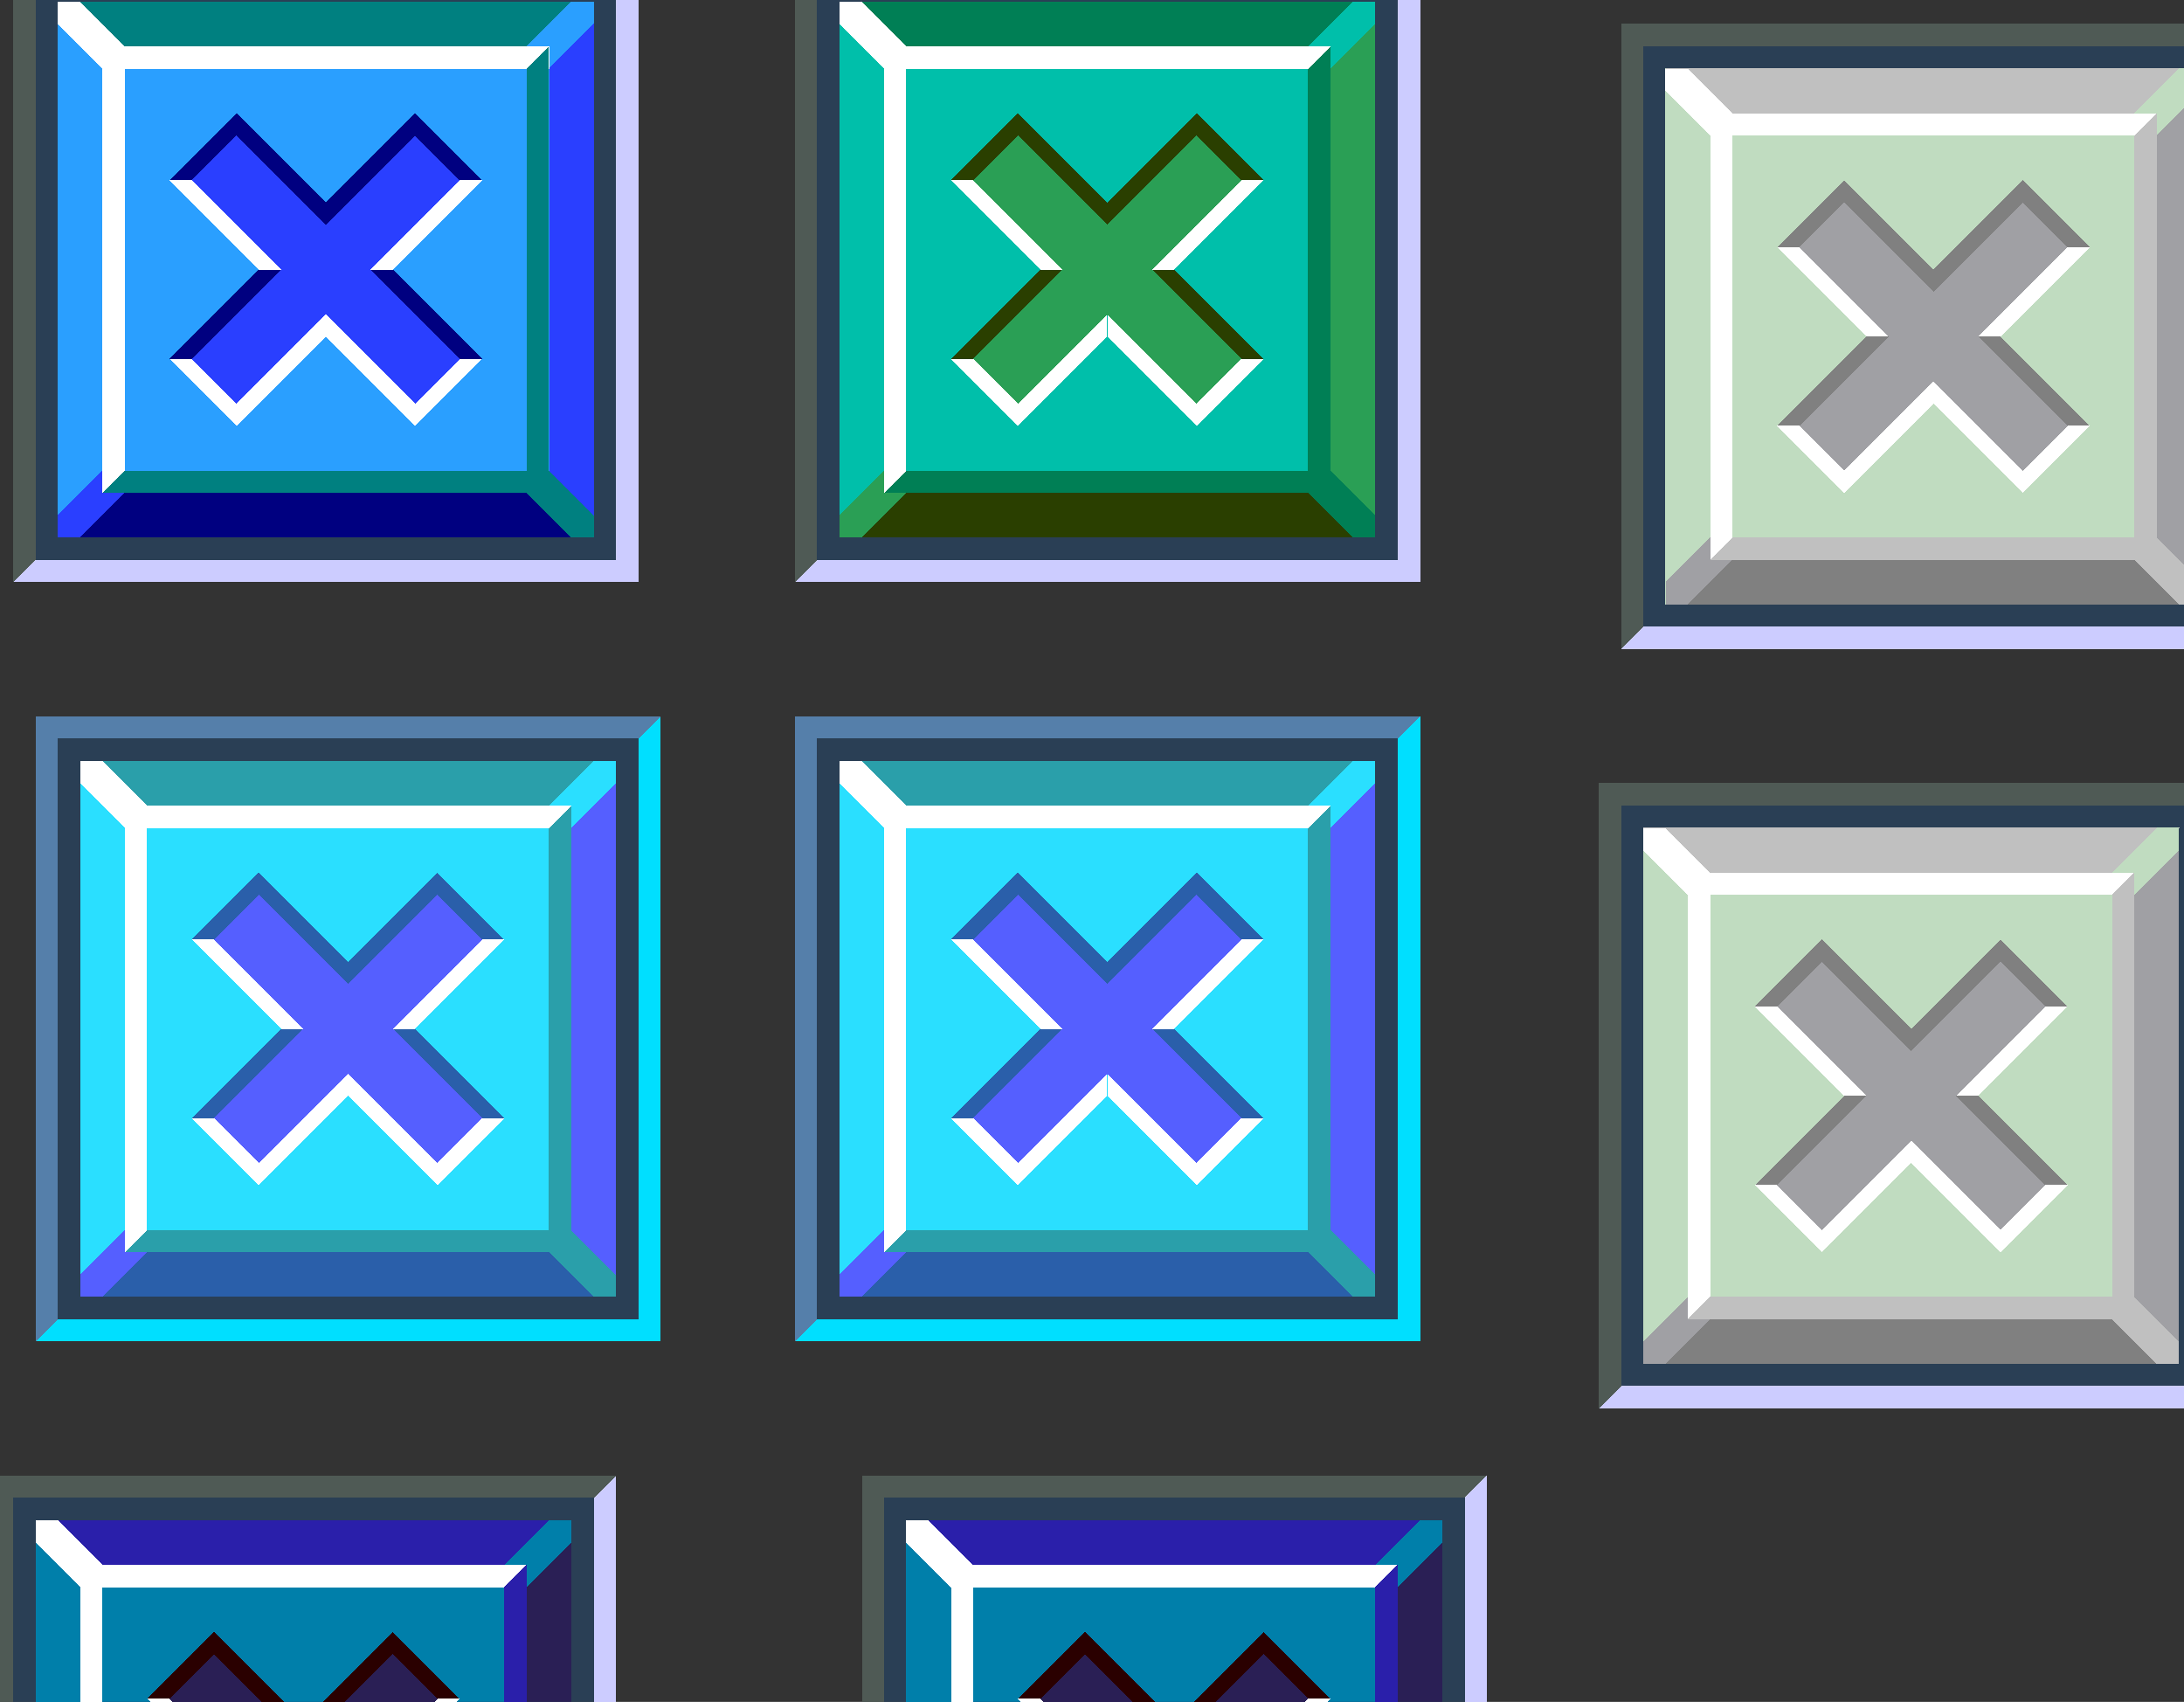 <?xml version="1.0" encoding="UTF-8" standalone="no"?>
<!-- Created with Inkscape (http://www.inkscape.org/) -->

<svg
   width="97.808"
   height="76.206"
   id="svg6499"
   version="1.1"
   inkscape:version="1.2.2 (1:1.2.2+202212051552+b0a8486541)"
   sodipodi:docname="close.svg"
   style="shape-rendering:crispEdges"
   xmlns:inkscape="http://www.inkscape.org/namespaces/inkscape"
   xmlns:sodipodi="http://sodipodi.sourceforge.net/DTD/sodipodi-0.dtd"
   xmlns:xlink="http://www.w3.org/1999/xlink"
   xmlns="http://www.w3.org/2000/svg"
   xmlns:svg="http://www.w3.org/2000/svg"
   xmlns:rdf="http://www.w3.org/1999/02/22-rdf-syntax-ns#"
   xmlns:cc="http://creativecommons.org/ns#"
   xmlns:dc="http://purl.org/dc/elements/1.1/">
  <rect width="100%" height="100%" fill="#333333" stroke="none"/>
  <sodipodi:namedview
     id="base"
     pagecolor="#c50bc5"
     bordercolor="#666666"
     borderopacity="1.0"
     inkscape:pageopacity="0.49411765"
     inkscape:pageshadow="2"
     inkscape:zoom="5.656854"
     inkscape:cx="24.925515"
     inkscape:cy="43.045127"
     inkscape:document-units="px"
     inkscape:current-layer="pressed-inactive-center"
     showgrid="true"
     inkscape:snap-bbox="true"
     inkscape:window-width="1536"
     inkscape:window-height="866"
     inkscape:window-x="0"
     inkscape:window-y="0"
     inkscape:window-maximized="1"
     showguides="true"
     inkscape:guide-bbox="true"
     inkscape:pagecheckerboard="true"
     inkscape:showpageshadow="false"
     showborder="true"
     fit-margin-top="5"
     fit-margin-left="5"
     fit-margin-right="5"
     fit-margin-bottom="5"
     inkscape:snap-bbox-edge-midpoints="false"
     inkscape:bbox-nodes="true"
     inkscape:snap-bbox-midpoints="true"
     inkscape:bbox-paths="true"
     inkscape:deskcolor="#c50bc5">
    <inkscape:grid
       type="xygrid"
       id="grid7260"
       empspacing="5"
       visible="true"
       enabled="true"
       snapvisiblegridlinesonly="true"
       originx="1966.596"
       originy="-669.933" />
  </sodipodi:namedview>
  <defs
     id="defs6501">
    <style
       id="current-color-scheme"
       type="text/css">
          .ColorScheme-Text {
          color:#000000;
          }
          .ColorScheme-Background{
          color:#dddddd
          }
          .ColorScheme-Highlight{
          color:#cdcdff
          }
          .ColorScheme-ViewText {
          color:#000000;
          }
          .ColorScheme-ViewBackground{
          color:#ffffff;
          }
          .ColorScheme-ViewHover {
          color:#9999ff
          }
          .ColorScheme-ViewFocus{
          color:#9999ff
          }
          .ColorScheme-ButtonText {
          color:#000000;
          }
          .ColorScheme-ButtonBackground{
          color:#dddddd
          }
          .ColorScheme-ButtonHover {
          color:#2e2e8a
          }
          .ColorScheme-ButtonFocus{
          color:#6666bb
          }
 .ColorScheme-SelectionNormal{
          color:#6666bb
          }
      </style>
    <g
       id="g11"
       class="ColorScheme-ViewHover" />
    <linearGradient
       id="base-3"
       inkscape:swatch="solid">
      <stop
         id="stop1558"
         offset="0"
         style="stop-color:#d4d0c8;stop-opacity:1;" />
    </linearGradient>
    <linearGradient
       gradientUnits="userSpaceOnUse"
       y2="888.18"
       x2="82.382"
       y1="888.18"
       x1="50.382"
       id="linearGradient1562"
       xlink:href="#base-3"
       inkscape:collect="always" />
    <linearGradient
       inkscape:collect="always"
       xlink:href="#base-3"
       id="linearGradient7656"
       gradientUnits="userSpaceOnUse"
       gradientTransform="matrix(0.062,0,0,0.062,84.151,855.036)"
       x1="50.382"
       y1="888.18"
       x2="82.382"
       y2="888.18" />
    <linearGradient
       inkscape:collect="always"
       xlink:href="#base-3"
       id="linearGradient7685"
       gradientUnits="userSpaceOnUse"
       gradientTransform="matrix(0.062,0,0,0.062,907.151,-1.95)"
       x1="50.382"
       y1="888.18"
       x2="82.382"
       y2="888.18" />
    <linearGradient
       inkscape:collect="always"
       xlink:href="#base-3"
       id="linearGradient7752"
       gradientUnits="userSpaceOnUse"
       gradientTransform="matrix(0.062,0,0,0.062,907.151,-1.95)"
       x1="50.382"
       y1="888.18"
       x2="82.382"
       y2="888.18" />
    <linearGradient
       inkscape:collect="always"
       xlink:href="#base-3"
       id="linearGradient7814"
       gradientUnits="userSpaceOnUse"
       gradientTransform="matrix(0.062,0,0,0.062,907.151,-1.95)"
       x1="50.382"
       y1="888.18"
       x2="82.382"
       y2="888.18" />
  </defs>
  <g
     inkscape:label="Layer 1"
     inkscape:groupmode="layer"
     id="layer1"
     transform="translate(1966.596,-2.271)">
    <g
       id="active-center"
       transform="translate(49.846,14.817)">
      <rect
         style="fill:#2a3f55;fill-opacity:1;stroke-width:11.339;stroke-linecap:round;stroke-linejoin:round;paint-order:markers stroke fill"
         id="rect1408"
         width="26"
         height="26"
         x="-2014.846"
         y="-13.479" />
      <path
         style="fill:#4f5a55;fill-opacity:1;stroke-width:11.339;stroke-linecap:round;stroke-linejoin:round;paint-order:markers stroke fill"
         d="m -2014.846,13.521 h -1 v -28 h 28 v 1 h -27 z"
         id="path1410"
         sodipodi:nodetypes="ccccccc" />
      <path
         style="fill:#ccccff;fill-opacity:1;stroke-width:11.339;stroke-linecap:round;stroke-linejoin:round;paint-order:markers stroke fill"
         d="m -1988.846,-13.479 1,-1 v 28 h -28 l 1,-1 h 26 z"
         id="path1412"
         sodipodi:nodetypes="ccccccc" />
      <g
         id="g1458"
         transform="matrix(7.559,0,0,7.559,-2965.845,839.518)"
         style="stroke-width:0.5">
        <rect
           style="fill:#2a3fff;fill-opacity:1;stroke-width:1.5;stroke-linecap:round;stroke-linejoin:round;paint-order:markers stroke fill"
           id="rect1414"
           width="3.175"
           height="3.175"
           x="125.942"
           y="-112.712" />
        <rect
           style="fill:#2a9fff;fill-opacity:1;stroke-width:1.5;stroke-linecap:round;stroke-linejoin:round;paint-order:markers stroke fill"
           id="rect1416"
           width="2.646"
           height="2.646"
           x="126.206"
           y="-112.448" />
        <path
           style="fill:#2a9fff;fill-opacity:1;stroke-width:1.5;stroke-linecap:round;stroke-linejoin:round;paint-order:markers stroke fill"
           d="m 126.206,-112.448 -0.265,-0.265 v 3.175 l 0.265,-0.265 z"
           id="path1418"
           sodipodi:nodetypes="ccccc" />
        <path
           style="fill:#008080;fill-opacity:1;stroke-width:1.5;stroke-linecap:round;stroke-linejoin:round;paint-order:markers stroke fill"
           d="m 125.942,-112.713 0.265,0.265 h 2.646 l 0.265,-0.265 z"
           id="path1420"
           sodipodi:nodetypes="ccccc" />
        <path
           style="fill:#ffffff;fill-opacity:1;stroke-width:1.5;stroke-linecap:round;stroke-linejoin:round;paint-order:markers stroke fill"
           d="m 126.206,-109.802 0.132,-0.132 v -2.381 h 2.514 v -0.132 h -2.514 l -0.265,-0.265 h -0.132 v 0.132 l 0.265,0.265 z"
           id="path1422"
           sodipodi:nodetypes="ccccccccccc" />
        <path
           style="fill:#000080;fill-opacity:1;stroke-width:1.5;stroke-linecap:round;stroke-linejoin:round;paint-order:markers stroke fill"
           d="m 125.942,-109.537 0.265,-0.265 h 2.646 l 0.265,0.265 z"
           id="path1424"
           sodipodi:nodetypes="ccccc" />
        <path
           style="fill:#2a3fff;fill-opacity:1;stroke-width:1.5;stroke-linecap:round;stroke-linejoin:round;paint-order:markers stroke fill"
           d="m 125.942,-109.67 0.265,-0.265 v 0.132 h 0.132 l -0.265,0.265 -0.132,-10e-6 z"
           id="path1426"
           sodipodi:nodetypes="ccccccc" />
        <path
           style="fill:#008080;fill-opacity:1;stroke-width:1.5;stroke-linecap:round;stroke-linejoin:round;paint-order:markers stroke fill"
           d="m 129.117,-109.537 -0.132,10e-6 -0.265,-0.265 h -2.514 l 0.132,-0.132 h 2.381 v -2.381 l 0.132,-0.132 v 2.514 l 0.265,0.265 z"
           id="path1428"
           sodipodi:nodetypes="ccccccccccc" />
        <path
           style="fill:#2a9fff;fill-opacity:1;stroke-width:1.5;stroke-linecap:round;stroke-linejoin:round;paint-order:markers stroke fill"
           d="m 128.852,-112.316 0.265,-0.265 -1e-5,-0.132 h -0.132 l -0.265,0.265 h 0.132 z"
           id="path1430"
           sodipodi:nodetypes="ccccccc" />
        <path
           style="fill:#2a3fff;fill-opacity:1;stroke-width:1.5;stroke-linecap:round;stroke-linejoin:round;paint-order:markers stroke fill"
           d="m 127,-111.919 -0.265,0.265 0.529,0.529 -0.529,0.529 0.265,0.265 0.529,-0.529 0.529,0.529 0.265,-0.265 -0.529,-0.529 0.529,-0.529 -0.265,-0.265 -0.529,0.529 z"
           id="path1432"
           sodipodi:nodetypes="ccccccccccccc" />
        <path
           style="fill:#000080;fill-opacity:1;stroke-width:1.5;stroke-linecap:round;stroke-linejoin:round;paint-order:markers stroke fill"
           d="m 126.735,-111.654 0.265,-0.265 v -0.132 l -0.397,0.397 z"
           id="path1434"
           sodipodi:nodetypes="ccccc" />
        <path
           style="fill:#000080;fill-opacity:1;stroke-width:1.5;stroke-linecap:round;stroke-linejoin:round;paint-order:markers stroke fill"
           d="m 127,-112.051 0.529,0.529 v 0.132 l -0.529,-0.529 z"
           id="path1436"
           sodipodi:nodetypes="ccccc" />
        <path
           style="fill:#000080;fill-opacity:1;stroke-width:1.5;stroke-linecap:round;stroke-linejoin:round;paint-order:markers stroke fill"
           d="m 127.529,-111.39 0.529,-0.529 v -0.132 l -0.529,0.529 z"
           id="path1438"
           sodipodi:nodetypes="ccccc" />
        <path
           style="fill:#000080;fill-opacity:1;stroke-width:1.5;stroke-linecap:round;stroke-linejoin:round;paint-order:markers stroke fill"
           d="m 128.058,-112.051 0.397,0.397 h -0.132 l -0.265,-0.265 z"
           id="path1440"
           sodipodi:nodetypes="ccccc" />
        <path
           style="fill:#ffffff;fill-opacity:1;stroke-width:1.5;stroke-linecap:round;stroke-linejoin:round;paint-order:markers stroke fill"
           d="m 128.455,-111.654 h -0.132 l -0.529,0.529 h 0.132 z"
           id="path1442"
           sodipodi:nodetypes="ccccc" />
        <path
           style="fill:#ffffff;fill-opacity:1;stroke-width:1.5;stroke-linecap:round;stroke-linejoin:round;paint-order:markers stroke fill"
           d="m 127,-110.199 -0.397,-0.397 0.132,1e-5 0.265,0.265 z"
           id="path1444"
           sodipodi:nodetypes="ccccc" />
        <path
           style="fill:#000080;fill-opacity:1;stroke-width:1.5;stroke-linecap:round;stroke-linejoin:round;paint-order:markers stroke fill"
           d="m 127.132,-111.125 -0.529,0.529 0.132,1e-5 0.529,-0.529 z"
           id="path1446"
           sodipodi:nodetypes="ccccc" />
        <path
           style="fill:#ffffff;fill-opacity:1;stroke-width:1.5;stroke-linecap:round;stroke-linejoin:round;paint-order:markers stroke fill"
           d="m 126.603,-111.654 h 0.132 l 0.529,0.529 h -0.132 z"
           id="path1448"
           sodipodi:nodetypes="ccccc" />
        <path
           style="fill:#ffffff;fill-opacity:1;stroke-width:1.5;stroke-linecap:round;stroke-linejoin:round;paint-order:markers stroke fill"
           d="m 127,-110.199 0.529,-0.529 v -0.132 l -0.529,0.529 z"
           id="path1450"
           sodipodi:nodetypes="ccccc" />
        <path
           style="fill:#ffffff;fill-opacity:1;stroke-width:1.5;stroke-linecap:round;stroke-linejoin:round;paint-order:markers stroke fill"
           d="m 128.058,-110.199 0.397,-0.397 -0.132,1e-5 -0.265,0.265 z"
           id="path1452"
           sodipodi:nodetypes="ccccc" />
        <path
           style="fill:#000080;fill-opacity:1;stroke-width:1.5;stroke-linecap:round;stroke-linejoin:round;paint-order:markers stroke fill"
           d="m 127.926,-111.125 0.529,0.529 -0.132,1e-5 -0.529,-0.529 z"
           id="path1454"
           sodipodi:nodetypes="ccccc" />
        <path
           style="fill:#ffffff;fill-opacity:1;stroke-width:1.5;stroke-linecap:round;stroke-linejoin:round;paint-order:markers stroke fill"
           d="m 128.058,-110.199 -0.529,-0.529 v -0.132 l 0.529,0.529 z"
           id="path1456"
           sodipodi:nodetypes="ccccc" />
      </g>
    </g>
    <g
       id="hover-center"
       transform="translate(50.846,48.817)">
      <rect
         style="fill:#2a3f55;fill-opacity:1;stroke-width:11.339;stroke-linecap:round;stroke-linejoin:round;paint-order:markers stroke fill"
         id="rect8910"
         width="26"
         height="26"
         x="-2014.846"
         y="-13.479" />
      <path
         style="fill:#557faa;fill-opacity:1;stroke-width:11.339;stroke-linecap:round;stroke-linejoin:round;paint-order:markers stroke fill"
         d="m -2014.846,13.521 h -1 v -28 h 28 v 1 h -27 z"
         id="path8912"
         sodipodi:nodetypes="ccccccc" />
      <path
         style="fill:#00dfff;fill-opacity:1;stroke-width:11.339;stroke-linecap:round;stroke-linejoin:round;paint-order:markers stroke fill"
         d="m -1988.846,-13.479 1,-1 v 28 h -28 l 1,-1 h 26 z"
         id="path8914"
         sodipodi:nodetypes="ccccccc" />
      <g
         id="g8960"
         transform="matrix(7.559,0,0,7.559,-2965.845,839.518)"
         style="stroke-width:0.5">
        <rect
           style="fill:#555fff;fill-opacity:1;stroke-width:1.5;stroke-linecap:round;stroke-linejoin:round;paint-order:markers stroke fill"
           id="rect8916"
           width="3.175"
           height="3.175"
           x="125.942"
           y="-112.712" />
        <rect
           style="fill:#2adfff;fill-opacity:1;stroke-width:1.5;stroke-linecap:round;stroke-linejoin:round;paint-order:markers stroke fill"
           id="rect8918"
           width="2.646"
           height="2.646"
           x="126.206"
           y="-112.448" />
        <path
           style="fill:#2adfff;fill-opacity:1;stroke-width:1.5;stroke-linecap:round;stroke-linejoin:round;paint-order:markers stroke fill"
           d="m 126.206,-112.448 -0.265,-0.265 v 3.175 l 0.265,-0.265 z"
           id="path8920"
           sodipodi:nodetypes="ccccc" />
        <path
           style="fill:#2a9faa;fill-opacity:1;stroke-width:1.5;stroke-linecap:round;stroke-linejoin:round;paint-order:markers stroke fill"
           d="m 125.942,-112.713 0.265,0.265 h 2.646 l 0.265,-0.265 z"
           id="path8922"
           sodipodi:nodetypes="ccccc" />
        <path
           style="fill:#ffffff;fill-opacity:1;stroke-width:1.5;stroke-linecap:round;stroke-linejoin:round;paint-order:markers stroke fill"
           d="m 126.206,-109.802 0.132,-0.132 v -2.381 h 2.514 v -0.132 h -2.514 l -0.265,-0.265 h -0.132 v 0.132 l 0.265,0.265 z"
           id="path8924"
           sodipodi:nodetypes="ccccccccccc" />
        <path
           style="fill:#2a5faa;fill-opacity:1;stroke-width:1.5;stroke-linecap:round;stroke-linejoin:round;paint-order:markers stroke fill"
           d="m 125.942,-109.537 0.265,-0.265 h 2.646 l 0.265,0.265 z"
           id="path8926"
           sodipodi:nodetypes="ccccc" />
        <path
           style="fill:#555fff;fill-opacity:1;stroke-width:1.5;stroke-linecap:round;stroke-linejoin:round;paint-order:markers stroke fill"
           d="m 125.942,-109.67 0.265,-0.265 v 0.132 h 0.132 l -0.265,0.265 -0.132,-10e-6 z"
           id="path8928"
           sodipodi:nodetypes="ccccccc" />
        <path
           style="fill:#2a9faa;fill-opacity:1;stroke-width:1.5;stroke-linecap:round;stroke-linejoin:round;paint-order:markers stroke fill"
           d="m 129.117,-109.537 -0.132,10e-6 -0.265,-0.265 h -2.514 l 0.132,-0.132 h 2.381 v -2.381 l 0.132,-0.132 v 2.514 l 0.265,0.265 z"
           id="path8930"
           sodipodi:nodetypes="ccccccccccc" />
        <path
           style="fill:#2adfff;fill-opacity:1;stroke-width:1.5;stroke-linecap:round;stroke-linejoin:round;paint-order:markers stroke fill"
           d="m 128.852,-112.316 0.265,-0.265 -1e-5,-0.132 h -0.132 l -0.265,0.265 h 0.132 z"
           id="path8932"
           sodipodi:nodetypes="ccccccc" />
        <path
           style="fill:#555fff;fill-opacity:1;stroke-width:1.5;stroke-linecap:round;stroke-linejoin:round;paint-order:markers stroke fill"
           d="m 127,-111.919 -0.265,0.265 0.529,0.529 -0.529,0.529 0.265,0.265 0.529,-0.529 0.529,0.529 0.265,-0.265 -0.529,-0.529 0.529,-0.529 -0.265,-0.265 -0.529,0.529 z"
           id="path8934"
           sodipodi:nodetypes="ccccccccccccc" />
        <path
           style="fill:#2a5faa;fill-opacity:1;stroke-width:1.5;stroke-linecap:round;stroke-linejoin:round;paint-order:markers stroke fill"
           d="m 126.735,-111.654 0.265,-0.265 v -0.132 l -0.397,0.397 z"
           id="path8936"
           sodipodi:nodetypes="ccccc" />
        <path
           style="fill:#2a5faa;fill-opacity:1;stroke-width:1.5;stroke-linecap:round;stroke-linejoin:round;paint-order:markers stroke fill"
           d="m 127,-112.051 0.529,0.529 v 0.132 l -0.529,-0.529 z"
           id="path8938"
           sodipodi:nodetypes="ccccc" />
        <path
           style="fill:#2a5faa;fill-opacity:1;stroke-width:1.5;stroke-linecap:round;stroke-linejoin:round;paint-order:markers stroke fill"
           d="m 127.529,-111.39 0.529,-0.529 v -0.132 l -0.529,0.529 z"
           id="path8940"
           sodipodi:nodetypes="ccccc" />
        <path
           style="fill:#2a5faa;fill-opacity:1;stroke-width:1.5;stroke-linecap:round;stroke-linejoin:round;paint-order:markers stroke fill"
           d="m 128.058,-112.051 0.397,0.397 h -0.132 l -0.265,-0.265 z"
           id="path8942"
           sodipodi:nodetypes="ccccc" />
        <path
           style="fill:#ffffff;fill-opacity:1;stroke-width:1.5;stroke-linecap:round;stroke-linejoin:round;paint-order:markers stroke fill"
           d="m 128.455,-111.654 h -0.132 l -0.529,0.529 h 0.132 z"
           id="path8944"
           sodipodi:nodetypes="ccccc" />
        <path
           style="fill:#ffffff;fill-opacity:1;stroke-width:1.5;stroke-linecap:round;stroke-linejoin:round;paint-order:markers stroke fill"
           d="m 127,-110.199 -0.397,-0.397 0.132,1e-5 0.265,0.265 z"
           id="path8946"
           sodipodi:nodetypes="ccccc" />
        <path
           style="fill:#2a5faa;fill-opacity:1;stroke-width:1.5;stroke-linecap:round;stroke-linejoin:round;paint-order:markers stroke fill"
           d="m 127.132,-111.125 -0.529,0.529 0.132,1e-5 0.529,-0.529 z"
           id="path8948"
           sodipodi:nodetypes="ccccc" />
        <path
           style="fill:#ffffff;fill-opacity:1;stroke-width:1.5;stroke-linecap:round;stroke-linejoin:round;paint-order:markers stroke fill"
           d="m 126.603,-111.654 h 0.132 l 0.529,0.529 h -0.132 z"
           id="path8950"
           sodipodi:nodetypes="ccccc" />
        <path
           style="fill:#ffffff;fill-opacity:1;stroke-width:1.5;stroke-linecap:round;stroke-linejoin:round;paint-order:markers stroke fill"
           d="m 127,-110.199 0.529,-0.529 v -0.132 l -0.529,0.529 z"
           id="path8952"
           sodipodi:nodetypes="ccccc" />
        <path
           style="fill:#ffffff;fill-opacity:1;stroke-width:1.5;stroke-linecap:round;stroke-linejoin:round;paint-order:markers stroke fill"
           d="m 128.058,-110.199 0.397,-0.397 -0.132,1e-5 -0.265,0.265 z"
           id="path8954"
           sodipodi:nodetypes="ccccc" />
        <path
           style="fill:#2a5faa;fill-opacity:1;stroke-width:1.5;stroke-linecap:round;stroke-linejoin:round;paint-order:markers stroke fill"
           d="m 127.926,-111.125 0.529,0.529 -0.132,1e-5 -0.529,-0.529 z"
           id="path8956"
           sodipodi:nodetypes="ccccc" />
        <path
           style="fill:#ffffff;fill-opacity:1;stroke-width:1.5;stroke-linecap:round;stroke-linejoin:round;paint-order:markers stroke fill"
           d="m 128.058,-110.199 -0.529,-0.529 v -0.132 l 0.529,0.529 z"
           id="path8958"
           sodipodi:nodetypes="ccccc" />
      </g>
    </g>
    <g
       id="pressed-center"
       transform="translate(48.846,82.817)">
      <rect
         style="fill:#2a3f55;fill-opacity:1;stroke-width:11.339;stroke-linecap:round;stroke-linejoin:round;paint-order:markers stroke fill"
         id="rect9378"
         width="26"
         height="26"
         x="-2014.846"
         y="-13.479" />
      <path
         style="fill:#4f5a55;fill-opacity:1;stroke-width:11.339;stroke-linecap:round;stroke-linejoin:round;paint-order:markers stroke fill"
         d="m -2014.846,13.521 h -1 v -28 h 28 v 1 h -27 z"
         id="path9380"
         sodipodi:nodetypes="ccccccc" />
      <path
         style="fill:#ccccff;fill-opacity:1;stroke-width:11.339;stroke-linecap:round;stroke-linejoin:round;paint-order:markers stroke fill"
         d="m -1988.846,-13.479 1,-1 v 28 h -28 l 1,-1 h 26 z"
         id="path9382"
         sodipodi:nodetypes="ccccccc" />
      <g
         id="g9428"
         transform="matrix(7.559,0,0,7.559,-2965.845,839.518)"
         style="stroke-width:0.5">
        <rect
           style="fill:#2a1f55;fill-opacity:1;stroke-width:1.5;stroke-linecap:round;stroke-linejoin:round;paint-order:markers stroke fill"
           id="rect9384"
           width="3.175"
           height="3.175"
           x="125.942"
           y="-112.712" />
        <rect
           style="fill:#007faa;fill-opacity:1;stroke-width:1.5;stroke-linecap:round;stroke-linejoin:round;paint-order:markers stroke fill"
           id="rect9386"
           width="2.646"
           height="2.646"
           x="126.206"
           y="-112.448" />
        <path
           style="fill:#007faa;fill-opacity:1;stroke-width:1.5;stroke-linecap:round;stroke-linejoin:round;paint-order:markers stroke fill"
           d="m 126.206,-112.448 -0.265,-0.265 v 3.175 l 0.265,-0.265 z"
           id="path9388"
           sodipodi:nodetypes="ccccc" />
        <path
           style="fill:#2a1faa;fill-opacity:1;stroke-width:1.5;stroke-linecap:round;stroke-linejoin:round;paint-order:markers stroke fill"
           d="m 125.942,-112.713 0.265,0.265 h 2.646 l 0.265,-0.265 z"
           id="path9390"
           sodipodi:nodetypes="ccccc" />
        <path
           style="fill:#ffffff;fill-opacity:1;stroke-width:1.5;stroke-linecap:round;stroke-linejoin:round;paint-order:markers stroke fill"
           d="m 126.206,-109.802 0.132,-0.132 v -2.381 h 2.514 v -0.132 h -2.514 l -0.265,-0.265 h -0.132 v 0.132 l 0.265,0.265 z"
           id="path9392"
           sodipodi:nodetypes="ccccccccccc" />
        <path
           style="fill:#2a0000;fill-opacity:1;stroke-width:1.5;stroke-linecap:round;stroke-linejoin:round;paint-order:markers stroke fill"
           d="m 125.942,-109.537 0.265,-0.265 h 2.646 l 0.265,0.265 z"
           id="path9394"
           sodipodi:nodetypes="ccccc" />
        <path
           style="fill:#2a1f55;fill-opacity:1;stroke-width:1.5;stroke-linecap:round;stroke-linejoin:round;paint-order:markers stroke fill"
           d="m 125.942,-109.67 0.265,-0.265 v 0.132 h 0.132 l -0.265,0.265 -0.132,-10e-6 z"
           id="path9396"
           sodipodi:nodetypes="ccccccc" />
        <path
           style="fill:#2a1faa;fill-opacity:1;stroke-width:1.5;stroke-linecap:round;stroke-linejoin:round;paint-order:markers stroke fill"
           d="m 129.117,-109.537 -0.132,10e-6 -0.265,-0.265 h -2.514 l 0.132,-0.132 h 2.381 v -2.381 l 0.132,-0.132 v 2.514 l 0.265,0.265 z"
           id="path9398"
           sodipodi:nodetypes="ccccccccccc" />
        <path
           style="fill:#007faa;fill-opacity:1;stroke-width:1.5;stroke-linecap:round;stroke-linejoin:round;paint-order:markers stroke fill"
           d="m 128.852,-112.316 0.265,-0.265 -1e-5,-0.132 h -0.132 l -0.265,0.265 h 0.132 z"
           id="path9400"
           sodipodi:nodetypes="ccccccc" />
        <path
           style="fill:#2a1f55;fill-opacity:1;stroke-width:1.5;stroke-linecap:round;stroke-linejoin:round;paint-order:markers stroke fill"
           d="m 127,-111.919 -0.265,0.265 0.529,0.529 -0.529,0.529 0.265,0.265 0.529,-0.529 0.529,0.529 0.265,-0.265 -0.529,-0.529 0.529,-0.529 -0.265,-0.265 -0.529,0.529 z"
           id="path9402"
           sodipodi:nodetypes="ccccccccccccc" />
        <path
           style="fill:#2a0000;fill-opacity:1;stroke-width:1.5;stroke-linecap:round;stroke-linejoin:round;paint-order:markers stroke fill"
           d="m 126.735,-111.654 0.265,-0.265 v -0.132 l -0.397,0.397 z"
           id="path9404"
           sodipodi:nodetypes="ccccc" />
        <path
           style="fill:#2a0000;fill-opacity:1;stroke-width:1.5;stroke-linecap:round;stroke-linejoin:round;paint-order:markers stroke fill"
           d="m 127,-112.051 0.529,0.529 v 0.132 l -0.529,-0.529 z"
           id="path9406"
           sodipodi:nodetypes="ccccc" />
        <path
           style="fill:#2a0000;fill-opacity:1;stroke-width:1.5;stroke-linecap:round;stroke-linejoin:round;paint-order:markers stroke fill"
           d="m 127.529,-111.39 0.529,-0.529 v -0.132 l -0.529,0.529 z"
           id="path9408"
           sodipodi:nodetypes="ccccc" />
        <path
           style="fill:#2a0000;fill-opacity:1;stroke-width:1.5;stroke-linecap:round;stroke-linejoin:round;paint-order:markers stroke fill"
           d="m 128.058,-112.051 0.397,0.397 h -0.132 l -0.265,-0.265 z"
           id="path9410"
           sodipodi:nodetypes="ccccc" />
        <path
           style="fill:#ffffff;fill-opacity:1;stroke-width:1.5;stroke-linecap:round;stroke-linejoin:round;paint-order:markers stroke fill"
           d="m 128.455,-111.654 h -0.132 l -0.529,0.529 h 0.132 z"
           id="path9412"
           sodipodi:nodetypes="ccccc" />
        <path
           style="fill:#ffffff;fill-opacity:1;stroke-width:1.5;stroke-linecap:round;stroke-linejoin:round;paint-order:markers stroke fill"
           d="m 127,-110.199 -0.397,-0.397 0.132,1e-5 0.265,0.265 z"
           id="path9414"
           sodipodi:nodetypes="ccccc" />
        <path
           style="fill:#2a0000;fill-opacity:1;stroke-width:1.5;stroke-linecap:round;stroke-linejoin:round;paint-order:markers stroke fill"
           d="m 127.132,-111.125 -0.529,0.529 0.132,1e-5 0.529,-0.529 z"
           id="path9416"
           sodipodi:nodetypes="ccccc" />
        <path
           style="fill:#ffffff;fill-opacity:1;stroke-width:1.5;stroke-linecap:round;stroke-linejoin:round;paint-order:markers stroke fill"
           d="m 126.603,-111.654 h 0.132 l 0.529,0.529 h -0.132 z"
           id="path9418"
           sodipodi:nodetypes="ccccc" />
        <path
           style="fill:#ffffff;fill-opacity:1;stroke-width:1.5;stroke-linecap:round;stroke-linejoin:round;paint-order:markers stroke fill"
           d="m 127,-110.199 0.529,-0.529 v -0.132 l -0.529,0.529 z"
           id="path9420"
           sodipodi:nodetypes="ccccc" />
        <path
           style="fill:#ffffff;fill-opacity:1;stroke-width:1.5;stroke-linecap:round;stroke-linejoin:round;paint-order:markers stroke fill"
           d="m 128.058,-110.199 0.397,-0.397 -0.132,1e-5 -0.265,0.265 z"
           id="path9422"
           sodipodi:nodetypes="ccccc" />
        <path
           style="fill:#2a0000;fill-opacity:1;stroke-width:1.5;stroke-linecap:round;stroke-linejoin:round;paint-order:markers stroke fill"
           d="m 127.926,-111.125 0.529,0.529 -0.132,1e-5 -0.529,-0.529 z"
           id="path9424"
           sodipodi:nodetypes="ccccc" />
        <path
           style="fill:#ffffff;fill-opacity:1;stroke-width:1.5;stroke-linecap:round;stroke-linejoin:round;paint-order:markers stroke fill"
           d="m 128.058,-110.199 -0.529,-0.529 v -0.132 l 0.529,0.529 z"
           id="path9426"
           sodipodi:nodetypes="ccccc" />
      </g>
    </g>
    <g
       id="inactive-center"
       transform="translate(84.846,14.817)">
      <rect
         style="fill:#2a3f55;fill-opacity:1;stroke-width:11.339;stroke-linecap:round;stroke-linejoin:round;paint-order:markers stroke fill"
         id="rect9984"
         width="26"
         height="26"
         x="-2014.846"
         y="-13.479" />
      <path
         style="fill:#4f5a55;fill-opacity:1;stroke-width:11.339;stroke-linecap:round;stroke-linejoin:round;paint-order:markers stroke fill"
         d="m -2014.846,13.521 h -1 v -28 h 28 v 1 h -27 z"
         id="path9986"
         sodipodi:nodetypes="ccccccc" />
      <path
         style="fill:#ccccff;fill-opacity:1;stroke-width:11.339;stroke-linecap:round;stroke-linejoin:round;paint-order:markers stroke fill"
         d="m -1988.846,-13.479 1,-1 v 28 h -28 l 1,-1 h 26 z"
         id="path9988"
         sodipodi:nodetypes="ccccccc" />
      <g
         id="g10034"
         transform="matrix(7.559,0,0,7.559,-2965.845,839.518)"
         style="stroke-width:0.5">
        <rect
           style="fill:#2a9f55;fill-opacity:1;stroke-width:1.5;stroke-linecap:round;stroke-linejoin:round;paint-order:markers stroke fill"
           id="rect9990"
           width="3.175"
           height="3.175"
           x="125.942"
           y="-112.712" />
        <rect
           style="fill:#00bfaa;fill-opacity:1;stroke-width:1.5;stroke-linecap:round;stroke-linejoin:round;paint-order:markers stroke fill"
           id="rect9992"
           width="2.646"
           height="2.646"
           x="126.206"
           y="-112.448" />
        <path
           style="fill:#00bfaa;fill-opacity:1;stroke-width:1.5;stroke-linecap:round;stroke-linejoin:round;paint-order:markers stroke fill"
           d="m 126.206,-112.448 -0.265,-0.265 v 3.175 l 0.265,-0.265 z"
           id="path9994"
           sodipodi:nodetypes="ccccc" />
        <path
           style="fill:#007f55;fill-opacity:1;stroke-width:1.5;stroke-linecap:round;stroke-linejoin:round;paint-order:markers stroke fill"
           d="m 125.942,-112.713 0.265,0.265 h 2.646 l 0.265,-0.265 z"
           id="path9996"
           sodipodi:nodetypes="ccccc" />
        <path
           style="fill:#ffffff;fill-opacity:1;stroke-width:1.5;stroke-linecap:round;stroke-linejoin:round;paint-order:markers stroke fill"
           d="m 126.206,-109.802 0.132,-0.132 v -2.381 h 2.514 v -0.132 h -2.514 l -0.265,-0.265 h -0.132 v 0.132 l 0.265,0.265 z"
           id="path9998"
           sodipodi:nodetypes="ccccccccccc" />
        <path
           style="fill:#2a3f00;fill-opacity:1;stroke-width:1.5;stroke-linecap:round;stroke-linejoin:round;paint-order:markers stroke fill"
           d="m 125.942,-109.537 0.265,-0.265 h 2.646 l 0.265,0.265 z"
           id="path10000"
           sodipodi:nodetypes="ccccc" />
        <path
           style="fill:#2a9f55;fill-opacity:1;stroke-width:1.5;stroke-linecap:round;stroke-linejoin:round;paint-order:markers stroke fill"
           d="m 125.942,-109.67 0.265,-0.265 v 0.132 h 0.132 l -0.265,0.265 -0.132,-10e-6 z"
           id="path10002"
           sodipodi:nodetypes="ccccccc" />
        <path
           style="fill:#007f55;fill-opacity:1;stroke-width:1.5;stroke-linecap:round;stroke-linejoin:round;paint-order:markers stroke fill"
           d="m 129.117,-109.537 -0.132,10e-6 -0.265,-0.265 h -2.514 l 0.132,-0.132 h 2.381 v -2.381 l 0.132,-0.132 v 2.514 l 0.265,0.265 z"
           id="path10004"
           sodipodi:nodetypes="ccccccccccc" />
        <path
           style="fill:#00bfaa;fill-opacity:1;stroke-width:1.5;stroke-linecap:round;stroke-linejoin:round;paint-order:markers stroke fill"
           d="m 128.852,-112.316 0.265,-0.265 -1e-5,-0.132 h -0.132 l -0.265,0.265 h 0.132 z"
           id="path10006"
           sodipodi:nodetypes="ccccccc" />
        <path
           style="fill:#2a9f55;fill-opacity:1;stroke-width:1.5;stroke-linecap:round;stroke-linejoin:round;paint-order:markers stroke fill"
           d="m 127,-111.919 -0.265,0.265 0.529,0.529 -0.529,0.529 0.265,0.265 0.529,-0.529 0.529,0.529 0.265,-0.265 -0.529,-0.529 0.529,-0.529 -0.265,-0.265 -0.529,0.529 z"
           id="path10008"
           sodipodi:nodetypes="ccccccccccccc" />
        <path
           style="fill:#2a3f00;fill-opacity:1;stroke-width:1.5;stroke-linecap:round;stroke-linejoin:round;paint-order:markers stroke fill"
           d="m 126.735,-111.654 0.265,-0.265 v -0.132 l -0.397,0.397 z"
           id="path10010"
           sodipodi:nodetypes="ccccc" />
        <path
           style="fill:#2a3f00;fill-opacity:1;stroke-width:1.5;stroke-linecap:round;stroke-linejoin:round;paint-order:markers stroke fill"
           d="m 127,-112.051 0.529,0.529 v 0.132 l -0.529,-0.529 z"
           id="path10012"
           sodipodi:nodetypes="ccccc" />
        <path
           style="fill:#2a3f00;fill-opacity:1;stroke-width:1.5;stroke-linecap:round;stroke-linejoin:round;paint-order:markers stroke fill"
           d="m 127.529,-111.39 0.529,-0.529 v -0.132 l -0.529,0.529 z"
           id="path10014"
           sodipodi:nodetypes="ccccc" />
        <path
           style="fill:#2a3f00;fill-opacity:1;stroke-width:1.5;stroke-linecap:round;stroke-linejoin:round;paint-order:markers stroke fill"
           d="m 128.058,-112.051 0.397,0.397 h -0.132 l -0.265,-0.265 z"
           id="path10016"
           sodipodi:nodetypes="ccccc" />
        <path
           style="fill:#ffffff;fill-opacity:1;stroke-width:1.5;stroke-linecap:round;stroke-linejoin:round;paint-order:markers stroke fill"
           d="m 128.455,-111.654 h -0.132 l -0.529,0.529 h 0.132 z"
           id="path10018"
           sodipodi:nodetypes="ccccc" />
        <path
           style="fill:#ffffff;fill-opacity:1;stroke-width:1.5;stroke-linecap:round;stroke-linejoin:round;paint-order:markers stroke fill"
           d="m 127,-110.199 -0.397,-0.397 0.132,1e-5 0.265,0.265 z"
           id="path10020"
           sodipodi:nodetypes="ccccc" />
        <path
           style="fill:#2a3f00;fill-opacity:1;stroke-width:1.5;stroke-linecap:round;stroke-linejoin:round;paint-order:markers stroke fill"
           d="m 127.132,-111.125 -0.529,0.529 0.132,1e-5 0.529,-0.529 z"
           id="path10022"
           sodipodi:nodetypes="ccccc" />
        <path
           style="fill:#ffffff;fill-opacity:1;stroke-width:1.5;stroke-linecap:round;stroke-linejoin:round;paint-order:markers stroke fill"
           d="m 126.603,-111.654 h 0.132 l 0.529,0.529 h -0.132 z"
           id="path10024"
           sodipodi:nodetypes="ccccc" />
        <path
           style="fill:#ffffff;fill-opacity:1;stroke-width:1.5;stroke-linecap:round;stroke-linejoin:round;paint-order:markers stroke fill"
           d="m 127,-110.199 0.529,-0.529 v -0.132 l -0.529,0.529 z"
           id="path10026"
           sodipodi:nodetypes="ccccc" />
        <path
           style="fill:#ffffff;fill-opacity:1;stroke-width:1.5;stroke-linecap:round;stroke-linejoin:round;paint-order:markers stroke fill"
           d="m 128.058,-110.199 0.397,-0.397 -0.132,1e-5 -0.265,0.265 z"
           id="path10028"
           sodipodi:nodetypes="ccccc" />
        <path
           style="fill:#2a3f00;fill-opacity:1;stroke-width:1.5;stroke-linecap:round;stroke-linejoin:round;paint-order:markers stroke fill"
           d="m 127.926,-111.125 0.529,0.529 -0.132,1e-5 -0.529,-0.529 z"
           id="path10030"
           sodipodi:nodetypes="ccccc" />
        <path
           style="fill:#ffffff;fill-opacity:1;stroke-width:1.5;stroke-linecap:round;stroke-linejoin:round;paint-order:markers stroke fill"
           d="m 128.058,-110.199 -0.529,-0.529 v -0.132 l 0.529,0.529 z"
           id="path10032"
           sodipodi:nodetypes="ccccc" />
      </g>
    </g>
    <g
       id="hover-inactive-center"
       transform="translate(84.846,48.817)">
      <rect
         style="fill:#2a3f55;fill-opacity:1;stroke-width:11.339;stroke-linecap:round;stroke-linejoin:round;paint-order:markers stroke fill"
         id="rect10866"
         width="26"
         height="26"
         x="-2014.846"
         y="-13.479" />
      <path
         style="fill:#557faa;fill-opacity:1;stroke-width:11.339;stroke-linecap:round;stroke-linejoin:round;paint-order:markers stroke fill"
         d="m -2014.846,13.521 h -1 v -28 h 28 v 1 h -27 z"
         id="path10868"
         sodipodi:nodetypes="ccccccc" />
      <path
         style="fill:#00dfff;fill-opacity:1;stroke-width:11.339;stroke-linecap:round;stroke-linejoin:round;paint-order:markers stroke fill"
         d="m -1988.846,-13.479 1,-1 v 28 h -28 l 1,-1 h 26 z"
         id="path10870"
         sodipodi:nodetypes="ccccccc" />
      <g
         id="g8960-3"
         transform="matrix(7.559,0,0,7.559,-2965.845,839.518)"
         style="stroke-width:0.5;shape-rendering:crispEdges">
        <rect
           style="fill:#555fff;fill-opacity:1;stroke-width:1.5;stroke-linecap:round;stroke-linejoin:round;paint-order:markers stroke fill"
           id="rect8916-6"
           width="3.175"
           height="3.175"
           x="125.942"
           y="-112.712" />
        <rect
           style="fill:#2adfff;fill-opacity:1;stroke-width:1.5;stroke-linecap:round;stroke-linejoin:round;paint-order:markers stroke fill"
           id="rect8918-7"
           width="2.646"
           height="2.646"
           x="126.206"
           y="-112.448" />
        <path
           style="fill:#2adfff;fill-opacity:1;stroke-width:1.5;stroke-linecap:round;stroke-linejoin:round;paint-order:markers stroke fill"
           d="m 126.206,-112.448 -0.265,-0.265 v 3.175 l 0.265,-0.265 z"
           id="path8920-5"
           sodipodi:nodetypes="ccccc" />
        <path
           style="fill:#2a9faa;fill-opacity:1;stroke-width:1.5;stroke-linecap:round;stroke-linejoin:round;paint-order:markers stroke fill"
           d="m 125.942,-112.713 0.265,0.265 h 2.646 l 0.265,-0.265 z"
           id="path8922-3"
           sodipodi:nodetypes="ccccc" />
        <path
           style="fill:#ffffff;fill-opacity:1;stroke-width:1.5;stroke-linecap:round;stroke-linejoin:round;paint-order:markers stroke fill"
           d="m 126.206,-109.802 0.132,-0.132 v -2.381 h 2.514 v -0.132 h -2.514 l -0.265,-0.265 h -0.132 v 0.132 l 0.265,0.265 z"
           id="path8924-5"
           sodipodi:nodetypes="ccccccccccc" />
        <path
           style="fill:#2a5faa;fill-opacity:1;stroke-width:1.5;stroke-linecap:round;stroke-linejoin:round;paint-order:markers stroke fill"
           d="m 125.942,-109.537 0.265,-0.265 h 2.646 l 0.265,0.265 z"
           id="path8926-6"
           sodipodi:nodetypes="ccccc" />
        <path
           style="fill:#555fff;fill-opacity:1;stroke-width:1.5;stroke-linecap:round;stroke-linejoin:round;paint-order:markers stroke fill"
           d="m 125.942,-109.67 0.265,-0.265 v 0.132 h 0.132 l -0.265,0.265 -0.132,-10e-6 z"
           id="path8928-2"
           sodipodi:nodetypes="ccccccc" />
        <path
           style="fill:#2a9faa;fill-opacity:1;stroke-width:1.5;stroke-linecap:round;stroke-linejoin:round;paint-order:markers stroke fill"
           d="m 129.117,-109.537 -0.132,10e-6 -0.265,-0.265 h -2.514 l 0.132,-0.132 h 2.381 v -2.381 l 0.132,-0.132 v 2.514 l 0.265,0.265 z"
           id="path8930-9"
           sodipodi:nodetypes="ccccccccccc" />
        <path
           style="fill:#2adfff;fill-opacity:1;stroke-width:1.5;stroke-linecap:round;stroke-linejoin:round;paint-order:markers stroke fill"
           d="m 128.852,-112.316 0.265,-0.265 -1e-5,-0.132 h -0.132 l -0.265,0.265 h 0.132 z"
           id="path8932-1"
           sodipodi:nodetypes="ccccccc" />
        <path
           style="fill:#555fff;fill-opacity:1;stroke-width:1.5;stroke-linecap:round;stroke-linejoin:round;paint-order:markers stroke fill"
           d="m 127,-111.919 -0.265,0.265 0.529,0.529 -0.529,0.529 0.265,0.265 0.529,-0.529 0.529,0.529 0.265,-0.265 -0.529,-0.529 0.529,-0.529 -0.265,-0.265 -0.529,0.529 z"
           id="path8934-2"
           sodipodi:nodetypes="ccccccccccccc" />
        <path
           style="fill:#2a5faa;fill-opacity:1;stroke-width:1.5;stroke-linecap:round;stroke-linejoin:round;paint-order:markers stroke fill"
           d="m 126.735,-111.654 0.265,-0.265 v -0.132 l -0.397,0.397 z"
           id="path8936-7"
           sodipodi:nodetypes="ccccc" />
        <path
           style="fill:#2a5faa;fill-opacity:1;stroke-width:1.5;stroke-linecap:round;stroke-linejoin:round;paint-order:markers stroke fill"
           d="m 127,-112.051 0.529,0.529 v 0.132 l -0.529,-0.529 z"
           id="path8938-0"
           sodipodi:nodetypes="ccccc" />
        <path
           style="fill:#2a5faa;fill-opacity:1;stroke-width:1.5;stroke-linecap:round;stroke-linejoin:round;paint-order:markers stroke fill"
           d="m 127.529,-111.39 0.529,-0.529 v -0.132 l -0.529,0.529 z"
           id="path8940-9"
           sodipodi:nodetypes="ccccc" />
        <path
           style="fill:#2a5faa;fill-opacity:1;stroke-width:1.5;stroke-linecap:round;stroke-linejoin:round;paint-order:markers stroke fill"
           d="m 128.058,-112.051 0.397,0.397 h -0.132 l -0.265,-0.265 z"
           id="path8942-3"
           sodipodi:nodetypes="ccccc" />
        <path
           style="fill:#ffffff;fill-opacity:1;stroke-width:1.5;stroke-linecap:round;stroke-linejoin:round;paint-order:markers stroke fill"
           d="m 128.455,-111.654 h -0.132 l -0.529,0.529 h 0.132 z"
           id="path8944-6"
           sodipodi:nodetypes="ccccc" />
        <path
           style="fill:#ffffff;fill-opacity:1;stroke-width:1.5;stroke-linecap:round;stroke-linejoin:round;paint-order:markers stroke fill"
           d="m 127,-110.199 -0.397,-0.397 0.132,1e-5 0.265,0.265 z"
           id="path8946-0"
           sodipodi:nodetypes="ccccc" />
        <path
           style="fill:#2a5faa;fill-opacity:1;stroke-width:1.5;stroke-linecap:round;stroke-linejoin:round;paint-order:markers stroke fill"
           d="m 127.132,-111.125 -0.529,0.529 0.132,1e-5 0.529,-0.529 z"
           id="path8948-6"
           sodipodi:nodetypes="ccccc" />
        <path
           style="fill:#ffffff;fill-opacity:1;stroke-width:1.5;stroke-linecap:round;stroke-linejoin:round;paint-order:markers stroke fill"
           d="m 126.603,-111.654 h 0.132 l 0.529,0.529 h -0.132 z"
           id="path8950-2"
           sodipodi:nodetypes="ccccc" />
        <path
           style="fill:#ffffff;fill-opacity:1;stroke-width:1.5;stroke-linecap:round;stroke-linejoin:round;paint-order:markers stroke fill"
           d="m 127,-110.199 0.529,-0.529 v -0.132 l -0.529,0.529 z"
           id="path8952-6"
           sodipodi:nodetypes="ccccc" />
        <path
           style="fill:#ffffff;fill-opacity:1;stroke-width:1.5;stroke-linecap:round;stroke-linejoin:round;paint-order:markers stroke fill"
           d="m 128.058,-110.199 0.397,-0.397 -0.132,1e-5 -0.265,0.265 z"
           id="path8954-1"
           sodipodi:nodetypes="ccccc" />
        <path
           style="fill:#2a5faa;fill-opacity:1;stroke-width:1.5;stroke-linecap:round;stroke-linejoin:round;paint-order:markers stroke fill"
           d="m 127.926,-111.125 0.529,0.529 -0.132,1e-5 -0.529,-0.529 z"
           id="path8956-8"
           sodipodi:nodetypes="ccccc" />
        <path
           style="fill:#ffffff;fill-opacity:1;stroke-width:1.5;stroke-linecap:round;stroke-linejoin:round;paint-order:markers stroke fill"
           d="m 128.058,-110.199 -0.529,-0.529 v -0.132 l 0.529,0.529 z"
           id="path8958-7"
           sodipodi:nodetypes="ccccc" />
      </g>
    </g>
    <g
       id="pressed-inactive-center"
       transform="translate(87.846,82.817)">
      <rect
         style="fill:#2a3f55;fill-opacity:1;stroke-width:11.339;stroke-linecap:round;stroke-linejoin:round;paint-order:markers stroke fill"
         id="rect10920"
         width="26"
         height="26"
         x="-2014.846"
         y="-13.479" />
      <path
         style="fill:#4f5a55;fill-opacity:1;stroke-width:11.339;stroke-linecap:round;stroke-linejoin:round;paint-order:markers stroke fill"
         d="m -2014.846,13.521 h -1 v -28 h 28 v 1 h -27 z"
         id="path10922"
         sodipodi:nodetypes="ccccccc" />
      <path
         style="fill:#ccccff;fill-opacity:1;stroke-width:11.339;stroke-linecap:round;stroke-linejoin:round;paint-order:markers stroke fill"
         d="m -1988.846,-13.479 1,-1 v 28 h -28 l 1,-1 h 26 z"
         id="path10924"
         sodipodi:nodetypes="ccccccc" />
      <g
         id="g10970"
         transform="matrix(7.559,0,0,7.559,-2965.845,839.518)"
         style="stroke-width:0.5">
        <rect
           style="fill:#2a1f55;fill-opacity:1;stroke-width:1.5;stroke-linecap:round;stroke-linejoin:round;paint-order:markers stroke fill"
           id="rect10926"
           width="3.175"
           height="3.175"
           x="125.942"
           y="-112.712" />
        <rect
           style="fill:#007faa;fill-opacity:1;stroke-width:1.5;stroke-linecap:round;stroke-linejoin:round;paint-order:markers stroke fill"
           id="rect10928"
           width="2.646"
           height="2.646"
           x="126.206"
           y="-112.448" />
        <path
           style="fill:#007faa;fill-opacity:1;stroke-width:1.5;stroke-linecap:round;stroke-linejoin:round;paint-order:markers stroke fill"
           d="m 126.206,-112.448 -0.265,-0.265 v 3.175 l 0.265,-0.265 z"
           id="path10930"
           sodipodi:nodetypes="ccccc" />
        <path
           style="fill:#2a1faa;fill-opacity:1;stroke-width:1.5;stroke-linecap:round;stroke-linejoin:round;paint-order:markers stroke fill"
           d="m 125.942,-112.713 0.265,0.265 h 2.646 l 0.265,-0.265 z"
           id="path10932"
           sodipodi:nodetypes="ccccc" />
        <path
           style="fill:#ffffff;fill-opacity:1;stroke-width:1.5;stroke-linecap:round;stroke-linejoin:round;paint-order:markers stroke fill"
           d="m 126.206,-109.802 0.132,-0.132 v -2.381 h 2.514 v -0.132 h -2.514 l -0.265,-0.265 h -0.132 v 0.132 l 0.265,0.265 z"
           id="path10934"
           sodipodi:nodetypes="ccccccccccc" />
        <path
           style="fill:#2a0000;fill-opacity:1;stroke-width:1.5;stroke-linecap:round;stroke-linejoin:round;paint-order:markers stroke fill"
           d="m 125.942,-109.537 0.265,-0.265 h 2.646 l 0.265,0.265 z"
           id="path10936"
           sodipodi:nodetypes="ccccc" />
        <path
           style="fill:#2a1f55;fill-opacity:1;stroke-width:1.5;stroke-linecap:round;stroke-linejoin:round;paint-order:markers stroke fill"
           d="m 125.942,-109.67 0.265,-0.265 v 0.132 h 0.132 l -0.265,0.265 -0.132,-10e-6 z"
           id="path10938"
           sodipodi:nodetypes="ccccccc" />
        <path
           style="fill:#2a1faa;fill-opacity:1;stroke-width:1.5;stroke-linecap:round;stroke-linejoin:round;paint-order:markers stroke fill"
           d="m 129.117,-109.537 -0.132,10e-6 -0.265,-0.265 h -2.514 l 0.132,-0.132 h 2.381 v -2.381 l 0.132,-0.132 v 2.514 l 0.265,0.265 z"
           id="path10940"
           sodipodi:nodetypes="ccccccccccc" />
        <path
           style="fill:#007faa;fill-opacity:1;stroke-width:1.5;stroke-linecap:round;stroke-linejoin:round;paint-order:markers stroke fill"
           d="m 128.852,-112.316 0.265,-0.265 -1e-5,-0.132 h -0.132 l -0.265,0.265 h 0.132 z"
           id="path10942"
           sodipodi:nodetypes="ccccccc" />
        <path
           style="fill:#2a1f55;fill-opacity:1;stroke-width:1.5;stroke-linecap:round;stroke-linejoin:round;paint-order:markers stroke fill"
           d="m 127,-111.919 -0.265,0.265 0.529,0.529 -0.529,0.529 0.265,0.265 0.529,-0.529 0.529,0.529 0.265,-0.265 -0.529,-0.529 0.529,-0.529 -0.265,-0.265 -0.529,0.529 z"
           id="path10944"
           sodipodi:nodetypes="ccccccccccccc" />
        <path
           style="fill:#2a0000;fill-opacity:1;stroke-width:1.5;stroke-linecap:round;stroke-linejoin:round;paint-order:markers stroke fill"
           d="m 126.735,-111.654 0.265,-0.265 v -0.132 l -0.397,0.397 z"
           id="path10946"
           sodipodi:nodetypes="ccccc" />
        <path
           style="fill:#2a0000;fill-opacity:1;stroke-width:1.5;stroke-linecap:round;stroke-linejoin:round;paint-order:markers stroke fill"
           d="m 127,-112.051 0.529,0.529 v 0.132 l -0.529,-0.529 z"
           id="path10948"
           sodipodi:nodetypes="ccccc" />
        <path
           style="fill:#2a0000;fill-opacity:1;stroke-width:1.5;stroke-linecap:round;stroke-linejoin:round;paint-order:markers stroke fill"
           d="m 127.529,-111.39 0.529,-0.529 v -0.132 l -0.529,0.529 z"
           id="path10950"
           sodipodi:nodetypes="ccccc" />
        <path
           style="fill:#2a0000;fill-opacity:1;stroke-width:1.5;stroke-linecap:round;stroke-linejoin:round;paint-order:markers stroke fill"
           d="m 128.058,-112.051 0.397,0.397 h -0.132 l -0.265,-0.265 z"
           id="path10952"
           sodipodi:nodetypes="ccccc" />
        <path
           style="fill:#ffffff;fill-opacity:1;stroke-width:1.5;stroke-linecap:round;stroke-linejoin:round;paint-order:markers stroke fill"
           d="m 128.455,-111.654 h -0.132 l -0.529,0.529 h 0.132 z"
           id="path10954"
           sodipodi:nodetypes="ccccc" />
        <path
           style="fill:#ffffff;fill-opacity:1;stroke-width:1.5;stroke-linecap:round;stroke-linejoin:round;paint-order:markers stroke fill"
           d="m 127,-110.199 -0.397,-0.397 0.132,1e-5 0.265,0.265 z"
           id="path10956"
           sodipodi:nodetypes="ccccc" />
        <path
           style="fill:#2a0000;fill-opacity:1;stroke-width:1.5;stroke-linecap:round;stroke-linejoin:round;paint-order:markers stroke fill"
           d="m 127.132,-111.125 -0.529,0.529 0.132,1e-5 0.529,-0.529 z"
           id="path10958"
           sodipodi:nodetypes="ccccc" />
        <path
           style="fill:#ffffff;fill-opacity:1;stroke-width:1.5;stroke-linecap:round;stroke-linejoin:round;paint-order:markers stroke fill"
           d="m 126.603,-111.654 h 0.132 l 0.529,0.529 h -0.132 z"
           id="path10960"
           sodipodi:nodetypes="ccccc" />
        <path
           style="fill:#ffffff;fill-opacity:1;stroke-width:1.5;stroke-linecap:round;stroke-linejoin:round;paint-order:markers stroke fill"
           d="m 127,-110.199 0.529,-0.529 v -0.132 l -0.529,0.529 z"
           id="path10962"
           sodipodi:nodetypes="ccccc" />
        <path
           style="fill:#ffffff;fill-opacity:1;stroke-width:1.5;stroke-linecap:round;stroke-linejoin:round;paint-order:markers stroke fill"
           d="m 128.058,-110.199 0.397,-0.397 -0.132,1e-5 -0.265,0.265 z"
           id="path10964"
           sodipodi:nodetypes="ccccc" />
        <path
           style="fill:#2a0000;fill-opacity:1;stroke-width:1.5;stroke-linecap:round;stroke-linejoin:round;paint-order:markers stroke fill"
           d="m 127.926,-111.125 0.529,0.529 -0.132,1e-5 -0.529,-0.529 z"
           id="path10966"
           sodipodi:nodetypes="ccccc" />
        <path
           style="fill:#ffffff;fill-opacity:1;stroke-width:1.5;stroke-linecap:round;stroke-linejoin:round;paint-order:markers stroke fill"
           d="m 128.058,-110.199 -0.529,-0.529 v -0.132 l 0.529,0.529 z"
           id="path10968"
           sodipodi:nodetypes="ccccc" />
      </g>
    </g>
    <g
       id="deactivated-inactive-center"
       transform="translate(120.846,51.817)">
      <rect
         style="fill:#2a3f55;fill-opacity:1;stroke-width:11.339;stroke-linecap:round;stroke-linejoin:round;paint-order:markers stroke fill"
         id="rect11028"
         width="26"
         height="26"
         x="-2014.846"
         y="-13.479" />
      <path
         style="fill:#4f5a55;fill-opacity:1;stroke-width:11.339;stroke-linecap:round;stroke-linejoin:round;paint-order:markers stroke fill"
         d="m -2014.846,13.521 h -1 v -28 h 28 v 1 h -27 z"
         id="path11030"
         sodipodi:nodetypes="ccccccc" />
      <path
         style="fill:#ccccff;fill-opacity:1;stroke-width:11.339;stroke-linecap:round;stroke-linejoin:round;paint-order:markers stroke fill"
         d="m -1988.846,-13.479 1,-1 v 28 h -28 l 1,-1 h 26 z"
         id="path11032"
         sodipodi:nodetypes="ccccccc" />
      <g
         id="g11078"
         transform="matrix(7.559,0,0,7.559,-2965.845,839.518)"
         style="stroke-width:0.5">
        <rect
           style="fill:#a0a0a4;fill-opacity:1;stroke-width:1.5;stroke-linecap:round;stroke-linejoin:round;paint-order:markers stroke fill"
           id="rect11034"
           width="3.175"
           height="3.175"
           x="125.942"
           y="-112.712" />
        <rect
           style="fill:#c0dcc0;fill-opacity:1;stroke-width:1.5;stroke-linecap:round;stroke-linejoin:round;paint-order:markers stroke fill"
           id="rect11036"
           width="2.646"
           height="2.646"
           x="126.206"
           y="-112.448" />
        <path
           style="fill:#c0dcc0;fill-opacity:1;stroke-width:1.5;stroke-linecap:round;stroke-linejoin:round;paint-order:markers stroke fill"
           d="m 126.206,-112.448 -0.265,-0.265 v 3.175 l 0.265,-0.265 z"
           id="path11038"
           sodipodi:nodetypes="ccccc" />
        <path
           style="fill:#c0c0c0;fill-opacity:1;stroke-width:1.5;stroke-linecap:round;stroke-linejoin:round;paint-order:markers stroke fill"
           d="m 125.942,-112.713 0.265,0.265 h 2.646 l 0.265,-0.265 z"
           id="path11040"
           sodipodi:nodetypes="ccccc" />
        <path
           style="fill:#ffffff;fill-opacity:1;stroke-width:1.5;stroke-linecap:round;stroke-linejoin:round;paint-order:markers stroke fill"
           d="m 126.206,-109.802 0.132,-0.132 v -2.381 h 2.514 v -0.132 h -2.514 l -0.265,-0.265 h -0.132 v 0.132 l 0.265,0.265 z"
           id="path11042"
           sodipodi:nodetypes="ccccccccccc" />
        <path
           style="fill:#808080;fill-opacity:1;stroke-width:1.5;stroke-linecap:round;stroke-linejoin:round;paint-order:markers stroke fill"
           d="m 125.942,-109.537 0.265,-0.265 h 2.646 l 0.265,0.265 z"
           id="path11044"
           sodipodi:nodetypes="ccccc" />
        <path
           style="fill:#a0a0a4;fill-opacity:1;stroke-width:1.5;stroke-linecap:round;stroke-linejoin:round;paint-order:markers stroke fill"
           d="m 125.942,-109.67 0.265,-0.265 v 0.132 h 0.132 l -0.265,0.265 -0.132,-10e-6 z"
           id="path11046"
           sodipodi:nodetypes="ccccccc" />
        <path
           style="fill:#c0c0c0;fill-opacity:1;stroke-width:1.5;stroke-linecap:round;stroke-linejoin:round;paint-order:markers stroke fill"
           d="m 129.117,-109.537 -0.132,10e-6 -0.265,-0.265 h -2.514 l 0.132,-0.132 h 2.381 v -2.381 l 0.132,-0.132 v 2.514 l 0.265,0.265 z"
           id="path11048"
           sodipodi:nodetypes="ccccccccccc" />
        <path
           style="fill:#c0dcc0;fill-opacity:1;stroke-width:1.5;stroke-linecap:round;stroke-linejoin:round;paint-order:markers stroke fill"
           d="m 128.852,-112.316 0.265,-0.265 -1e-5,-0.132 h -0.132 l -0.265,0.265 h 0.132 z"
           id="path11050"
           sodipodi:nodetypes="ccccccc" />
        <path
           style="fill:#a0a0a4;fill-opacity:1;stroke-width:1.5;stroke-linecap:round;stroke-linejoin:round;paint-order:markers stroke fill"
           d="m 127,-111.919 -0.265,0.265 0.529,0.529 -0.529,0.529 0.265,0.265 0.529,-0.529 0.529,0.529 0.265,-0.265 -0.529,-0.529 0.529,-0.529 -0.265,-0.265 -0.529,0.529 z"
           id="path11052"
           sodipodi:nodetypes="ccccccccccccc" />
        <path
           style="fill:#808080;fill-opacity:1;stroke-width:1.5;stroke-linecap:round;stroke-linejoin:round;paint-order:markers stroke fill"
           d="m 126.735,-111.654 0.265,-0.265 v -0.132 l -0.397,0.397 z"
           id="path11054"
           sodipodi:nodetypes="ccccc" />
        <path
           style="fill:#808080;fill-opacity:1;stroke-width:1.5;stroke-linecap:round;stroke-linejoin:round;paint-order:markers stroke fill"
           d="m 127,-112.051 0.529,0.529 v 0.132 l -0.529,-0.529 z"
           id="path11056"
           sodipodi:nodetypes="ccccc" />
        <path
           style="fill:#808080;fill-opacity:1;stroke-width:1.5;stroke-linecap:round;stroke-linejoin:round;paint-order:markers stroke fill"
           d="m 127.529,-111.39 0.529,-0.529 v -0.132 l -0.529,0.529 z"
           id="path11058"
           sodipodi:nodetypes="ccccc" />
        <path
           style="fill:#808080;fill-opacity:1;stroke-width:1.5;stroke-linecap:round;stroke-linejoin:round;paint-order:markers stroke fill"
           d="m 128.058,-112.051 0.397,0.397 h -0.132 l -0.265,-0.265 z"
           id="path11060"
           sodipodi:nodetypes="ccccc" />
        <path
           style="fill:#ffffff;fill-opacity:1;stroke-width:1.5;stroke-linecap:round;stroke-linejoin:round;paint-order:markers stroke fill"
           d="m 128.455,-111.654 h -0.132 l -0.529,0.529 h 0.132 z"
           id="path11062"
           sodipodi:nodetypes="ccccc" />
        <path
           style="fill:#ffffff;fill-opacity:1;stroke-width:1.5;stroke-linecap:round;stroke-linejoin:round;paint-order:markers stroke fill"
           d="m 127,-110.199 -0.397,-0.397 0.132,1e-5 0.265,0.265 z"
           id="path11064"
           sodipodi:nodetypes="ccccc" />
        <path
           style="fill:#808080;fill-opacity:1;stroke-width:1.5;stroke-linecap:round;stroke-linejoin:round;paint-order:markers stroke fill"
           d="m 127.132,-111.125 -0.529,0.529 0.132,1e-5 0.529,-0.529 z"
           id="path11066"
           sodipodi:nodetypes="ccccc" />
        <path
           style="fill:#ffffff;fill-opacity:1;stroke-width:1.5;stroke-linecap:round;stroke-linejoin:round;paint-order:markers stroke fill"
           d="m 126.603,-111.654 h 0.132 l 0.529,0.529 h -0.132 z"
           id="path11068"
           sodipodi:nodetypes="ccccc" />
        <path
           style="fill:#ffffff;fill-opacity:1;stroke-width:1.5;stroke-linecap:round;stroke-linejoin:round;paint-order:markers stroke fill"
           d="m 127,-110.199 0.529,-0.529 v -0.132 l -0.529,0.529 z"
           id="path11070"
           sodipodi:nodetypes="ccccc" />
        <path
           style="fill:#ffffff;fill-opacity:1;stroke-width:1.5;stroke-linecap:round;stroke-linejoin:round;paint-order:markers stroke fill"
           d="m 128.058,-110.199 0.397,-0.397 -0.132,1e-5 -0.265,0.265 z"
           id="path11072"
           sodipodi:nodetypes="ccccc" />
        <path
           style="fill:#808080;fill-opacity:1;stroke-width:1.5;stroke-linecap:round;stroke-linejoin:round;paint-order:markers stroke fill"
           d="m 127.926,-111.125 0.529,0.529 -0.132,1e-5 -0.529,-0.529 z"
           id="path11074"
           sodipodi:nodetypes="ccccc" />
        <path
           style="fill:#ffffff;fill-opacity:1;stroke-width:1.5;stroke-linecap:round;stroke-linejoin:round;paint-order:markers stroke fill"
           d="m 128.058,-110.199 -0.529,-0.529 v -0.132 l 0.529,0.529 z"
           id="path11076"
           sodipodi:nodetypes="ccccc" />
      </g>
    </g>
    <g
       id="deactivated-center"
       transform="translate(121.846,17.817)">
      <rect
         style="fill:#2a3f55;fill-opacity:1;stroke-width:11.339;stroke-linecap:round;stroke-linejoin:round;paint-order:markers stroke fill"
         id="rect11082"
         width="26"
         height="26"
         x="-2014.846"
         y="-13.479" />
      <path
         style="fill:#4f5a55;fill-opacity:1;stroke-width:11.339;stroke-linecap:round;stroke-linejoin:round;paint-order:markers stroke fill"
         d="m -2014.846,13.521 h -1 v -28 h 28 v 1 h -27 z"
         id="path11084"
         sodipodi:nodetypes="ccccccc" />
      <path
         style="fill:#ccccff;fill-opacity:1;stroke-width:11.339;stroke-linecap:round;stroke-linejoin:round;paint-order:markers stroke fill"
         d="m -1988.846,-13.479 1,-1 v 28 h -28 l 1,-1 h 26 z"
         id="path11086"
         sodipodi:nodetypes="ccccccc" />
      <g
         id="g11132"
         transform="matrix(7.559,0,0,7.559,-2965.845,839.518)"
         style="stroke-width:0.5">
        <rect
           style="fill:#a0a0a4;fill-opacity:1;stroke-width:1.5;stroke-linecap:round;stroke-linejoin:round;paint-order:markers stroke fill"
           id="rect11088"
           width="3.175"
           height="3.175"
           x="125.942"
           y="-112.712" />
        <rect
           style="fill:#c0dcc0;fill-opacity:1;stroke-width:1.5;stroke-linecap:round;stroke-linejoin:round;paint-order:markers stroke fill"
           id="rect11090"
           width="2.646"
           height="2.646"
           x="126.206"
           y="-112.448" />
        <path
           style="fill:#c0dcc0;fill-opacity:1;stroke-width:1.5;stroke-linecap:round;stroke-linejoin:round;paint-order:markers stroke fill"
           d="m 126.206,-112.448 -0.265,-0.265 v 3.175 l 0.265,-0.265 z"
           id="path11092"
           sodipodi:nodetypes="ccccc" />
        <path
           style="fill:#c0c0c0;fill-opacity:1;stroke-width:1.5;stroke-linecap:round;stroke-linejoin:round;paint-order:markers stroke fill"
           d="m 125.942,-112.713 0.265,0.265 h 2.646 l 0.265,-0.265 z"
           id="path11094"
           sodipodi:nodetypes="ccccc" />
        <path
           style="fill:#ffffff;fill-opacity:1;stroke-width:1.5;stroke-linecap:round;stroke-linejoin:round;paint-order:markers stroke fill"
           d="m 126.206,-109.802 0.132,-0.132 v -2.381 h 2.514 v -0.132 h -2.514 l -0.265,-0.265 h -0.132 v 0.132 l 0.265,0.265 z"
           id="path11096"
           sodipodi:nodetypes="ccccccccccc" />
        <path
           style="fill:#808080;fill-opacity:1;stroke-width:1.5;stroke-linecap:round;stroke-linejoin:round;paint-order:markers stroke fill"
           d="m 125.942,-109.537 0.265,-0.265 h 2.646 l 0.265,0.265 z"
           id="path11098"
           sodipodi:nodetypes="ccccc" />
        <path
           style="fill:#a0a0a4;fill-opacity:1;stroke-width:1.5;stroke-linecap:round;stroke-linejoin:round;paint-order:markers stroke fill"
           d="m 125.942,-109.67 0.265,-0.265 v 0.132 h 0.132 l -0.265,0.265 -0.132,-10e-6 z"
           id="path11100"
           sodipodi:nodetypes="ccccccc" />
        <path
           style="fill:#c0c0c0;fill-opacity:1;stroke-width:1.5;stroke-linecap:round;stroke-linejoin:round;paint-order:markers stroke fill"
           d="m 129.117,-109.537 -0.132,10e-6 -0.265,-0.265 h -2.514 l 0.132,-0.132 h 2.381 v -2.381 l 0.132,-0.132 v 2.514 l 0.265,0.265 z"
           id="path11102"
           sodipodi:nodetypes="ccccccccccc" />
        <path
           style="fill:#c0dcc0;fill-opacity:1;stroke-width:1.5;stroke-linecap:round;stroke-linejoin:round;paint-order:markers stroke fill"
           d="m 128.852,-112.316 0.265,-0.265 -1e-5,-0.132 h -0.132 l -0.265,0.265 h 0.132 z"
           id="path11104"
           sodipodi:nodetypes="ccccccc" />
        <path
           style="fill:#a0a0a4;fill-opacity:1;stroke-width:1.5;stroke-linecap:round;stroke-linejoin:round;paint-order:markers stroke fill"
           d="m 127,-111.919 -0.265,0.265 0.529,0.529 -0.529,0.529 0.265,0.265 0.529,-0.529 0.529,0.529 0.265,-0.265 -0.529,-0.529 0.529,-0.529 -0.265,-0.265 -0.529,0.529 z"
           id="path11106"
           sodipodi:nodetypes="ccccccccccccc" />
        <path
           style="fill:#808080;fill-opacity:1;stroke-width:1.5;stroke-linecap:round;stroke-linejoin:round;paint-order:markers stroke fill"
           d="m 126.735,-111.654 0.265,-0.265 v -0.132 l -0.397,0.397 z"
           id="path11108"
           sodipodi:nodetypes="ccccc" />
        <path
           style="fill:#808080;fill-opacity:1;stroke-width:1.5;stroke-linecap:round;stroke-linejoin:round;paint-order:markers stroke fill"
           d="m 127,-112.051 0.529,0.529 v 0.132 l -0.529,-0.529 z"
           id="path11110"
           sodipodi:nodetypes="ccccc" />
        <path
           style="fill:#808080;fill-opacity:1;stroke-width:1.5;stroke-linecap:round;stroke-linejoin:round;paint-order:markers stroke fill"
           d="m 127.529,-111.39 0.529,-0.529 v -0.132 l -0.529,0.529 z"
           id="path11112"
           sodipodi:nodetypes="ccccc" />
        <path
           style="fill:#808080;fill-opacity:1;stroke-width:1.5;stroke-linecap:round;stroke-linejoin:round;paint-order:markers stroke fill"
           d="m 128.058,-112.051 0.397,0.397 h -0.132 l -0.265,-0.265 z"
           id="path11114"
           sodipodi:nodetypes="ccccc" />
        <path
           style="fill:#ffffff;fill-opacity:1;stroke-width:1.5;stroke-linecap:round;stroke-linejoin:round;paint-order:markers stroke fill"
           d="m 128.455,-111.654 h -0.132 l -0.529,0.529 h 0.132 z"
           id="path11116"
           sodipodi:nodetypes="ccccc" />
        <path
           style="fill:#ffffff;fill-opacity:1;stroke-width:1.5;stroke-linecap:round;stroke-linejoin:round;paint-order:markers stroke fill"
           d="m 127,-110.199 -0.397,-0.397 0.132,1e-5 0.265,0.265 z"
           id="path11118"
           sodipodi:nodetypes="ccccc" />
        <path
           style="fill:#808080;fill-opacity:1;stroke-width:1.5;stroke-linecap:round;stroke-linejoin:round;paint-order:markers stroke fill"
           d="m 127.132,-111.125 -0.529,0.529 0.132,1e-5 0.529,-0.529 z"
           id="path11120"
           sodipodi:nodetypes="ccccc" />
        <path
           style="fill:#ffffff;fill-opacity:1;stroke-width:1.5;stroke-linecap:round;stroke-linejoin:round;paint-order:markers stroke fill"
           d="m 126.603,-111.654 h 0.132 l 0.529,0.529 h -0.132 z"
           id="path11122"
           sodipodi:nodetypes="ccccc" />
        <path
           style="fill:#ffffff;fill-opacity:1;stroke-width:1.5;stroke-linecap:round;stroke-linejoin:round;paint-order:markers stroke fill"
           d="m 127,-110.199 0.529,-0.529 v -0.132 l -0.529,0.529 z"
           id="path11124"
           sodipodi:nodetypes="ccccc" />
        <path
           style="fill:#ffffff;fill-opacity:1;stroke-width:1.5;stroke-linecap:round;stroke-linejoin:round;paint-order:markers stroke fill"
           d="m 128.058,-110.199 0.397,-0.397 -0.132,1e-5 -0.265,0.265 z"
           id="path11126"
           sodipodi:nodetypes="ccccc" />
        <path
           style="fill:#808080;fill-opacity:1;stroke-width:1.5;stroke-linecap:round;stroke-linejoin:round;paint-order:markers stroke fill"
           d="m 127.926,-111.125 0.529,0.529 -0.132,1e-5 -0.529,-0.529 z"
           id="path11128"
           sodipodi:nodetypes="ccccc" />
        <path
           style="fill:#ffffff;fill-opacity:1;stroke-width:1.5;stroke-linecap:round;stroke-linejoin:round;paint-order:markers stroke fill"
           d="m 128.058,-110.199 -0.529,-0.529 v -0.132 l 0.529,0.529 z"
           id="path11130"
           sodipodi:nodetypes="ccccc" />
      </g>
    </g>
  </g>
</svg>
